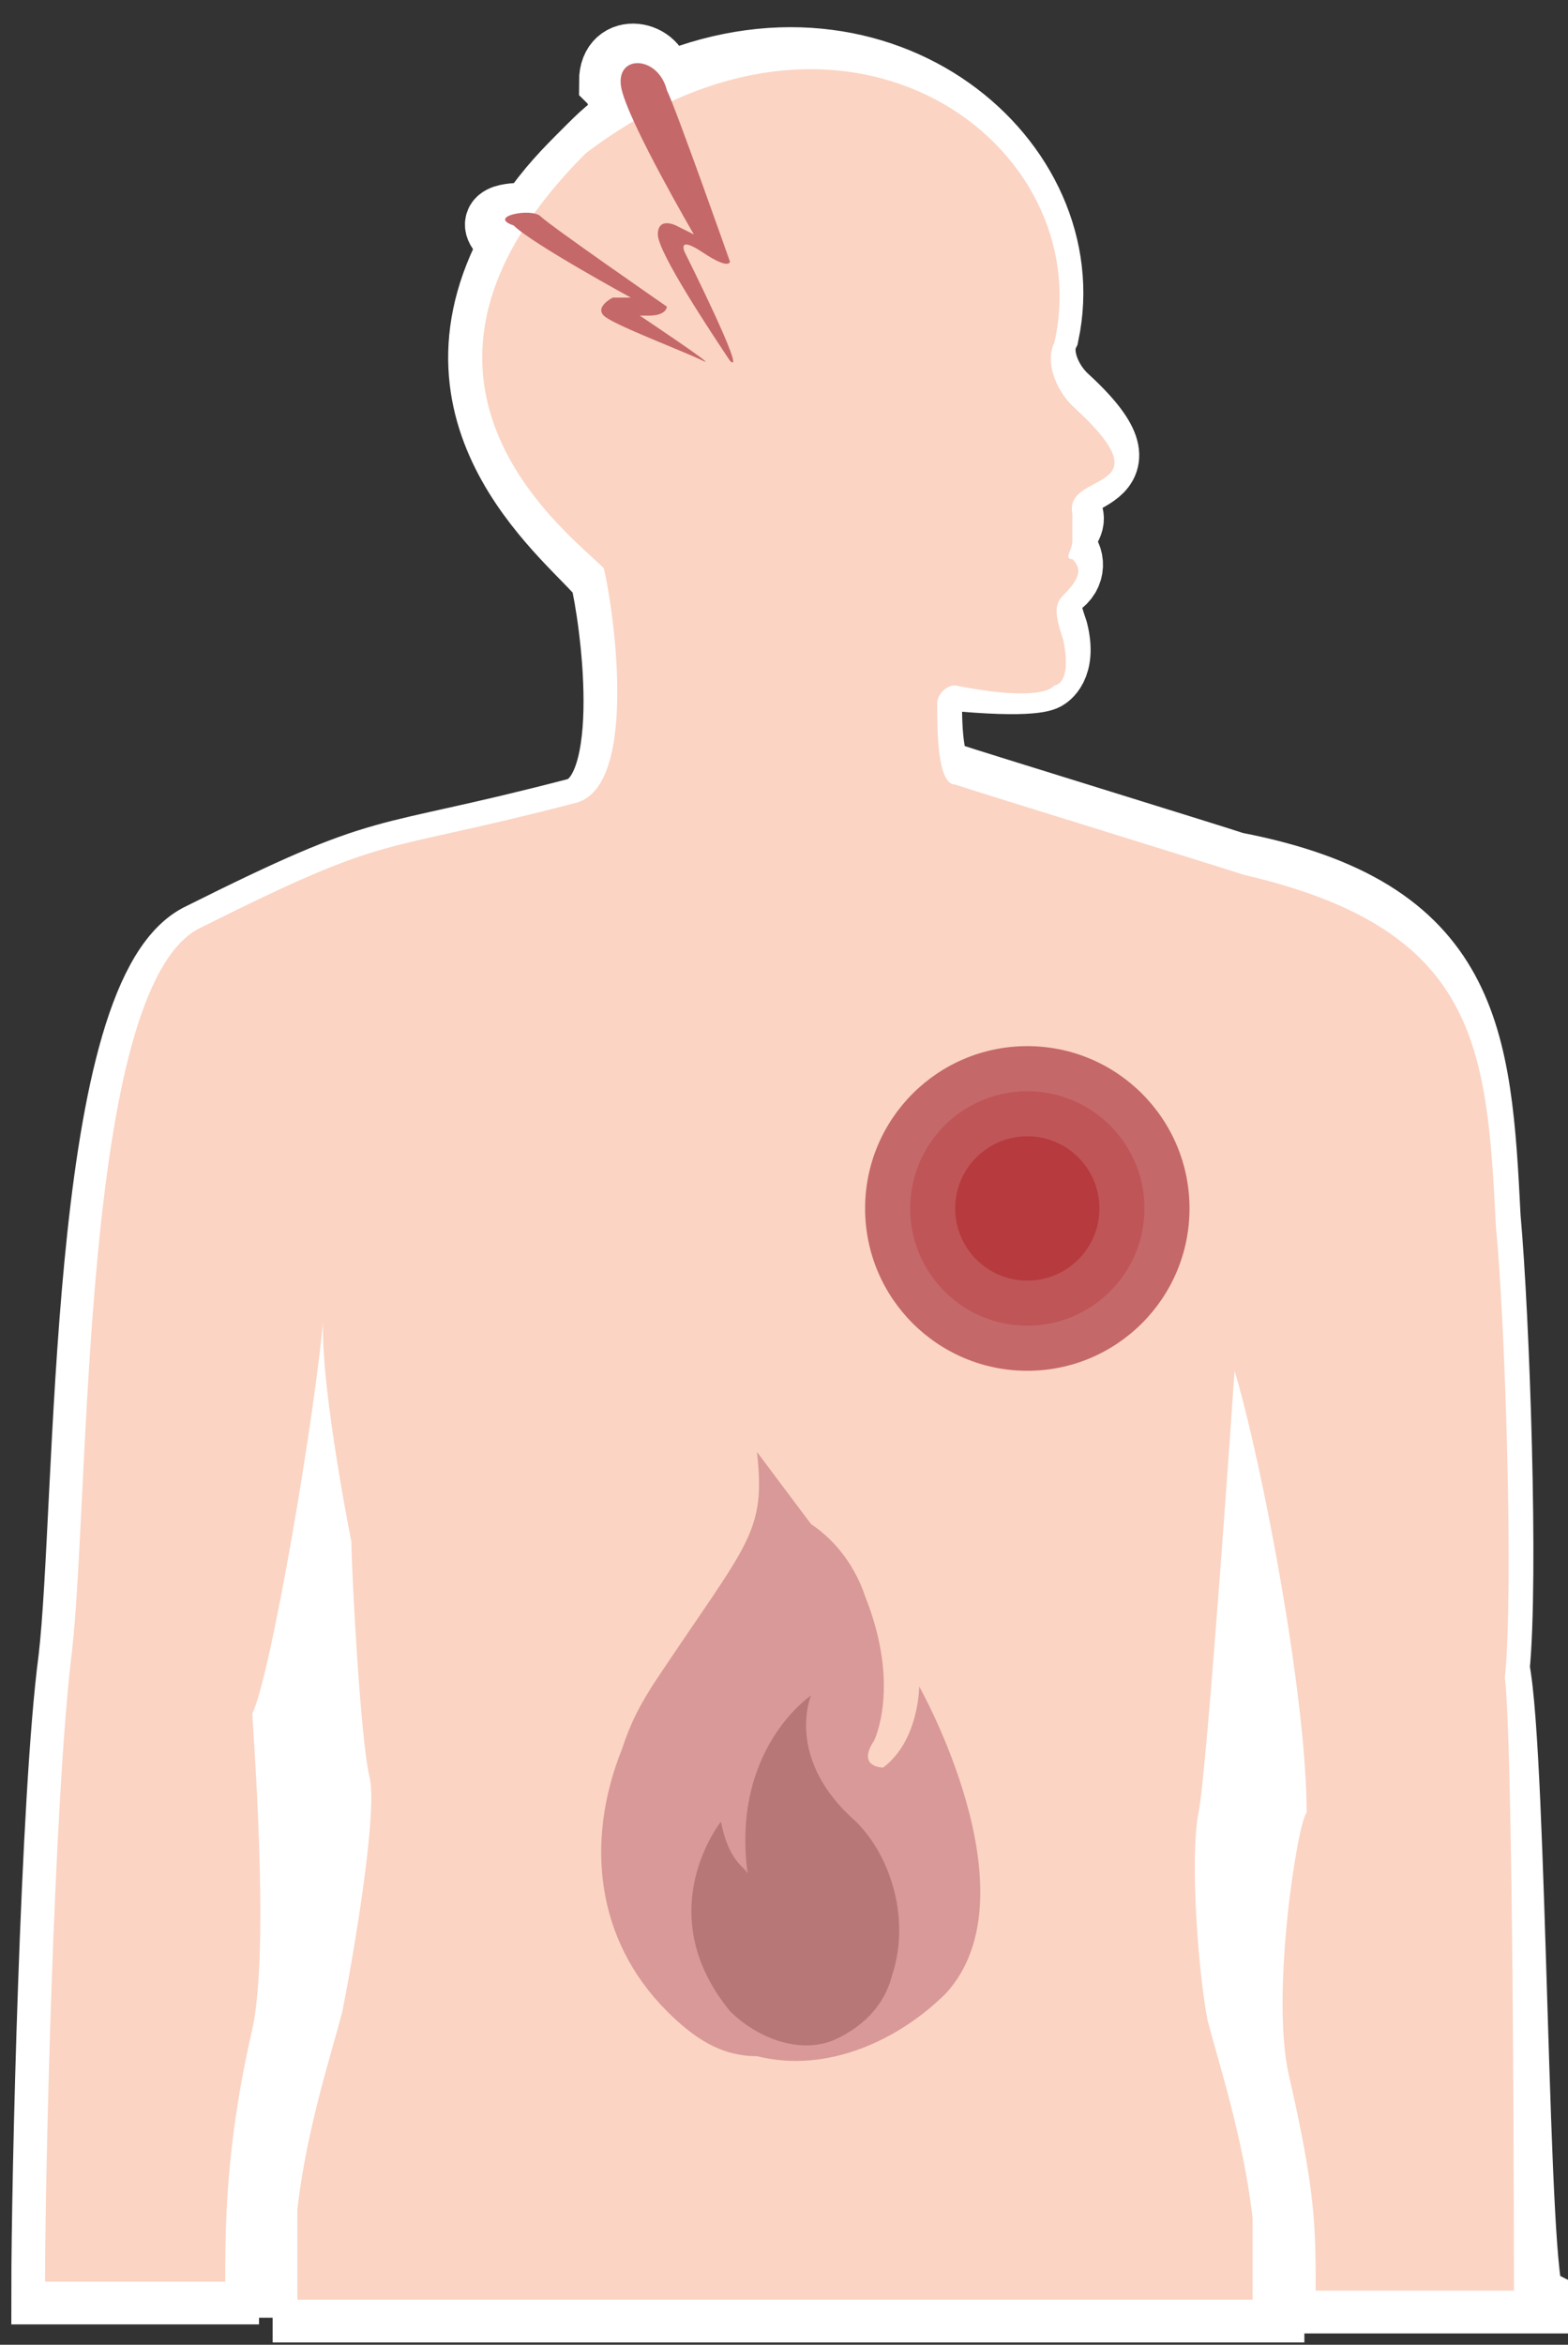 <?xml version="1.0" encoding="utf-8"?>
<!-- Generator: Adobe Illustrator 27.9.0, SVG Export Plug-In . SVG Version: 6.00 Build 0)  -->
<svg version="1.1" id="Livello_2_00000181784259666812187560000014451187104998017177_"
	 xmlns="http://www.w3.org/2000/svg" xmlns:xlink="http://www.w3.org/1999/xlink" x="0px" y="0px" viewBox="0 0 17.4 26"
	 style="enable-background:new 0 0 17.4 26;" xml:space="preserve">
<rect x="0" y="0" width="17.4" height="26" fill="#333333" stroke="none"/>
<style type="text/css">
	.st0{fill:#FFFFFF;}
	.st1{fill:#FFFFFF;stroke:#FFFFFF;stroke-width:0.749;stroke-miterlimit:10;}
	.st2{fill:#FBD4C3;}
	.st3{fill:#C5686A;}
	.st4{fill:#BF5557;}
	.st5{fill:#B63A3E;}
	.st6{fill:#D99998;}
	.st7{fill:#B87777;}
</style>
<path class="st0" d="M2.1,25.1c0-0.2,0.5-8.5,0.5-8.5L3.9,14l10.5,0.7l1.4,6l1.4,5l-14.4,0L2.1,25.1z"/>
<path class="st1" d="M16.6,18.5c0.1-1,0-3.9-0.1-5c-0.1-2-0.2-3.4-2.8-3.9c-0.3-0.1-2.9-0.9-3.2-1c-0.2,0-0.2-0.6-0.2-0.9
	c0-0.1,0.1-0.2,0.2-0.2c1,0.1,1.1,0,1.1,0s0.2-0.1,0.1-0.5c-0.1-0.3-0.1-0.3,0-0.5c0.2-0.1,0.2-0.3,0.1-0.4c0-0.1,0-0.2,0-0.2
	c0.1-0.1,0.1-0.2,0-0.3c-0.1-0.4,1.1-0.2,0-1.2c-0.2-0.2-0.3-0.5-0.2-0.7c0.4-1.9-1.8-3.8-4.3-2.7c0,0,0-0.1,0-0.1
	C7.3,0.6,6.8,0.5,6.8,0.9C6.9,1,6.9,1.2,7,1.3C6.8,1.4,6.7,1.5,6.5,1.7C6.3,1.9,6.1,2.1,5.9,2.4c-0.2,0-0.5,0-0.3,0.2
	c0,0,0.1,0.1,0.1,0.1c-1.1,2,0.7,3.3,1,3.7c0.1,0.4,0.4,2.4-0.3,2.6c-2.3,0.6-2,0.3-4.2,1.4c-1.3,0.7-1.2,6.3-1.4,8
	c-0.2,1.5-0.3,5.8-0.3,7h2c0-0.7,0.1-1.6,0.3-2.8c0.2-0.9,0-3.4,0-3.5c0.1-0.4,0.6-3.2,0.9-4.5c0,0,0,0,0,0
	c-0.1,0.6,0.3,2.6,0.3,2.6c0,0.2,0.1,2.1,0.2,2.6c0,0.5-0.2,2.1-0.3,2.6c-0.1,0.4-0.4,1.3-0.5,2.2c0,0.1,0,0.1,0,0.2
	c0,0.3,0,0.5,0,0.8h10.7c0-0.2,0-0.5,0-0.7c0-0.1,0-0.1,0-0.2c0,0,0,0,0-0.1c0,0,0,0,0,0v0c-0.1-0.9-0.4-1.7-0.5-2.1
	c-0.1-0.5-0.2-1.8-0.1-2.3c0.1-0.5,0.4-4.9,0.4-4.9c0.3,1,0.8,3.7,0.8,4.9c0,0.1-0.4,2-0.2,2.9c0.2,1.3,0.2,1.7,0.3,2.4h2.2
	C16.8,25.4,16.8,19.5,16.6,18.5z"/>
<g>
	<path class="st2" d="M16.8,25.4h-2.2c0-0.7,0-1.1-0.3-2.4c-0.2-0.9,0.1-2.8,0.2-2.9c0-1.3-0.5-3.9-0.8-4.9c0,0-0.3,4.4-0.4,4.9
		c-0.1,0.5,0,1.8,0.1,2.3c0.1,0.4,0.4,1.3,0.5,2.2c0,0.1,0,0.1,0,0.2l0,0c0,0.2,0,0.5,0,0.7H3.3c0-0.2,0-0.5,0-0.8
		c0-0.1,0-0.1,0-0.2c0.1-0.9,0.4-1.8,0.5-2.2c0.1-0.5,0.4-2.2,0.3-2.6s-0.2-2.3-0.2-2.6c0,0-0.4-2-0.3-2.6c0,0,0,0,0,0
		C3.5,15.7,3,18.6,2.8,19c0,0.1,0.2,2.6,0,3.5c-0.3,1.3-0.3,2.2-0.3,2.8h-2c0-1.2,0.1-5.4,0.3-7c0.2-1.8,0.1-7.3,1.4-8
		c2.2-1.1,1.9-0.8,4.2-1.4c0.7-0.2,0.4-2.2,0.3-2.6C6.3,5.9,4,4.2,6.5,1.7c2.9-2.2,5.7-0.1,5.2,2.1c-0.1,0.2,0,0.5,0.2,0.7
		c1.1,1-0.1,0.7,0,1.2c0,0.1,0,0.2,0,0.3c0,0.1-0.1,0.2,0,0.2c0.1,0.1,0.1,0.2-0.1,0.4c-0.1,0.1-0.1,0.2,0,0.5
		c0.1,0.5-0.1,0.5-0.1,0.5s-0.1,0.2-1.1,0c-0.1,0-0.2,0.1-0.2,0.2c0,0.3,0,0.9,0.2,0.9c0.3,0.1,2.9,0.9,3.2,1
		c2.6,0.6,2.7,1.9,2.8,3.9c0.1,1,0.2,4,0.1,5C16.8,19.5,16.8,25.4,16.8,25.4z"/>
	<path class="st2" d="M3.4,24.4L3.4,24.4c0,0.1,0,0.2,0,0.2C3.4,24.5,3.4,24.4,3.4,24.4z"/>
	<path class="st2" d="M14,24.7c0-0.1,0-0.1,0-0.2v-0.1C14,24.5,14,24.6,14,24.7L14,24.7z"/>
</g>
<g>
	<circle class="st3" cx="11.4" cy="13.4" r="1.8"/>
	<circle class="st4" cx="11.4" cy="13.4" r="1.3"/>
	<circle class="st5" cx="11.4" cy="13.4" r="0.8"/>
</g>
<g id="Tracciato_30-2">
	<path class="st3" d="M8.1,4C7.9,3.7,7.3,2.8,7.3,2.6s0.2-0.1,0.2-0.1l0.2,0.1c0,0-0.7-1.2-0.8-1.6S7.3,0.6,7.4,1
		c0.1,0.2,0.7,1.9,0.7,1.9s0,0.1-0.3-0.1c-0.3-0.2-0.2,0-0.2,0S8.3,4.2,8.1,4L8.1,4z"/>
</g>
<g id="Tracciato_30-2-2">
	<path class="st3" d="M7.8,4c-0.2-0.1-1-0.4-1.1-0.5s0.1-0.2,0.1-0.2l0.2,0c0,0-1.1-0.6-1.3-0.8C5.4,2.4,5.9,2.3,6,2.4
		c0.1,0.1,1.4,1,1.4,1s0,0.1-0.2,0.1c-0.2,0-0.1,0-0.1,0S8,4.1,7.8,4L7.8,4z"/>
</g>
<g>
	<path class="st6" d="M8.4,16.1c0.1,0.9-0.1,1-1.1,2.5c-0.2,0.3-0.3,0.5-0.4,0.8c-0.4,1-0.3,2.1,0.5,2.9c0.3,0.3,0.6,0.5,1,0.5
		c0.8,0.2,1.6-0.2,2.1-0.7c1-1.1-0.3-3.4-0.3-3.4s0,0.6-0.4,0.9c0,0-0.3,0-0.1-0.3c0,0,0.3-0.6-0.1-1.6c-0.1-0.3-0.3-0.6-0.6-0.8
		L8.4,16.1L8.4,16.1z"/>
	<path class="st7" d="M8,20.2c0,0-0.8,1,0.1,2.1c0.3,0.3,0.8,0.5,1.2,0.3c0.2-0.1,0.5-0.3,0.6-0.7c0.2-0.6,0-1.3-0.4-1.7l0,0
		C8.7,19.5,9,18.8,9,18.8s-0.9,0.6-0.7,2C8.3,20.7,8.1,20.7,8,20.2L8,20.2z"/>
</g>
</svg>

